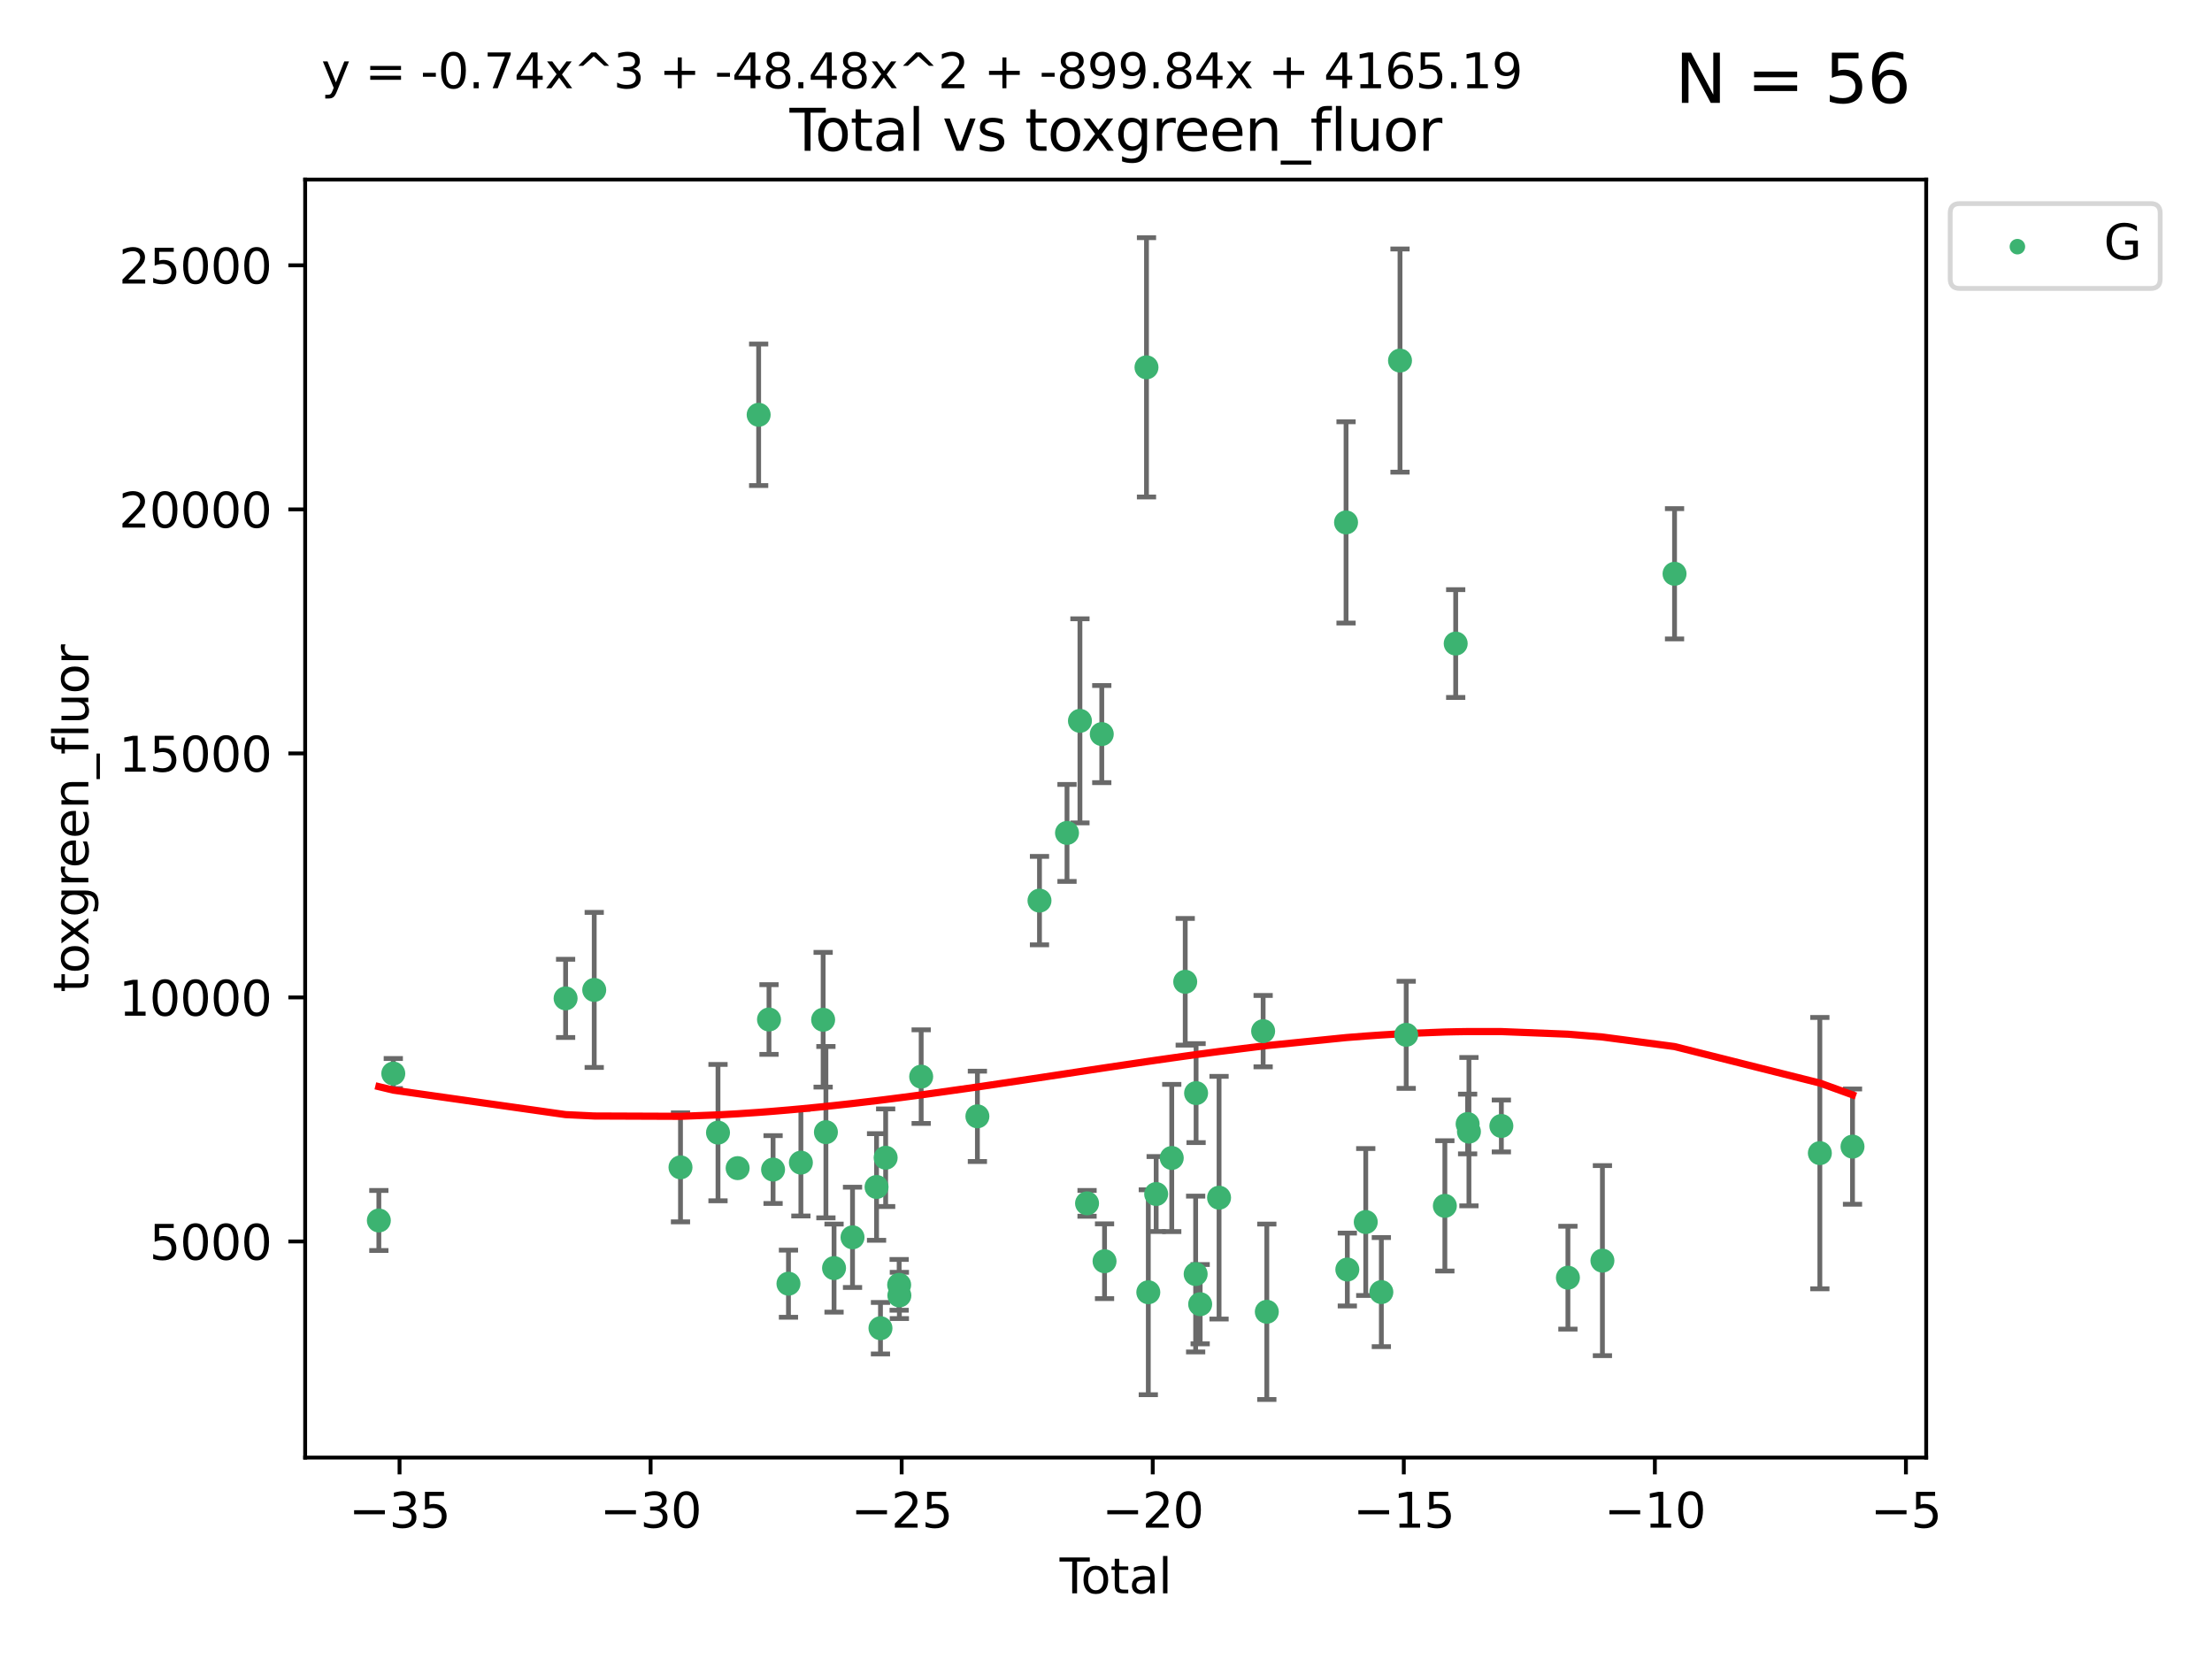 <?xml version="1.0" encoding="utf-8" standalone="no"?>
<!DOCTYPE svg PUBLIC "-//W3C//DTD SVG 1.1//EN"
  "http://www.w3.org/Graphics/SVG/1.1/DTD/svg11.dtd">
<svg xmlns:xlink="http://www.w3.org/1999/xlink" width="460.8pt" height="345.6pt" viewBox="0 0 460.8 345.6" xmlns="http://www.w3.org/2000/svg" version="1.1">
 <defs>
  <style type="text/css">*{stroke-linejoin: round; stroke-linecap: butt}</style>
 </defs>
 <g id="figure_1">
  <g id="patch_1">
   <path d="M 0 345.6 
L 460.8 345.6 
L 460.8 0 
L 0 0 
z
" style="fill: #ffffff"/>
  </g>
  <g id="axes_1">
   <g id="patch_2">
    <path d="M 63.571 303.64 
L 401.26 303.64 
L 401.26 37.411 
L 63.571 37.411 
z
" style="fill: #ffffff"/>
   </g>
   <g id="PathCollection_1">
    <defs>
     <path id="m81dc649188" d="M 0 1.118 
C 0.297 1.118 0.581 1 0.791 0.791 
C 1 0.581 1.118 0.297 1.118 0 
C 1.118 -0.297 1 -0.581 0.791 -0.791 
C 0.581 -1 0.297 -1.118 0 -1.118 
C -0.297 -1.118 -0.581 -1 -0.791 -0.791 
C -1 -0.581 -1.118 -0.297 -1.118 0 
C -1.118 0.297 -1 0.581 -0.791 0.791 
C -0.581 1 -0.297 1.118 0 1.118 
z
" style="stroke: #3cb371"/>
    </defs>
    <g clip-path="url(#pde06026a26)">
     <use xlink:href="#m81dc649188" x="78.921" y="254.249" style="fill: #3cb371; stroke: #3cb371"/>
     <use xlink:href="#m81dc649188" x="81.93" y="223.641" style="fill: #3cb371; stroke: #3cb371"/>
     <use xlink:href="#m81dc649188" x="117.827" y="207.979" style="fill: #3cb371; stroke: #3cb371"/>
     <use xlink:href="#m81dc649188" x="123.788" y="206.22" style="fill: #3cb371; stroke: #3cb371"/>
     <use xlink:href="#m81dc649188" x="141.76" y="243.178" style="fill: #3cb371; stroke: #3cb371"/>
     <use xlink:href="#m81dc649188" x="149.573" y="235.945" style="fill: #3cb371; stroke: #3cb371"/>
     <use xlink:href="#m81dc649188" x="153.665" y="243.344" style="fill: #3cb371; stroke: #3cb371"/>
     <use xlink:href="#m81dc649188" x="158.042" y="86.408" style="fill: #3cb371; stroke: #3cb371"/>
     <use xlink:href="#m81dc649188" x="160.196" y="212.38" style="fill: #3cb371; stroke: #3cb371"/>
     <use xlink:href="#m81dc649188" x="161.046" y="243.642" style="fill: #3cb371; stroke: #3cb371"/>
     <use xlink:href="#m81dc649188" x="164.252" y="267.417" style="fill: #3cb371; stroke: #3cb371"/>
     <use xlink:href="#m81dc649188" x="166.84" y="242.194" style="fill: #3cb371; stroke: #3cb371"/>
     <use xlink:href="#m81dc649188" x="171.475" y="212.433" style="fill: #3cb371; stroke: #3cb371"/>
     <use xlink:href="#m81dc649188" x="172.053" y="235.851" style="fill: #3cb371; stroke: #3cb371"/>
     <use xlink:href="#m81dc649188" x="173.747" y="264.164" style="fill: #3cb371; stroke: #3cb371"/>
     <use xlink:href="#m81dc649188" x="177.596" y="257.757" style="fill: #3cb371; stroke: #3cb371"/>
     <use xlink:href="#m81dc649188" x="182.603" y="247.271" style="fill: #3cb371; stroke: #3cb371"/>
     <use xlink:href="#m81dc649188" x="183.419" y="276.687" style="fill: #3cb371; stroke: #3cb371"/>
     <use xlink:href="#m81dc649188" x="184.499" y="241.174" style="fill: #3cb371; stroke: #3cb371"/>
     <use xlink:href="#m81dc649188" x="187.311" y="267.658" style="fill: #3cb371; stroke: #3cb371"/>
     <use xlink:href="#m81dc649188" x="187.355" y="269.866" style="fill: #3cb371; stroke: #3cb371"/>
     <use xlink:href="#m81dc649188" x="191.898" y="224.281" style="fill: #3cb371; stroke: #3cb371"/>
     <use xlink:href="#m81dc649188" x="203.61" y="232.552" style="fill: #3cb371; stroke: #3cb371"/>
     <use xlink:href="#m81dc649188" x="216.545" y="187.615" style="fill: #3cb371; stroke: #3cb371"/>
     <use xlink:href="#m81dc649188" x="222.277" y="173.511" style="fill: #3cb371; stroke: #3cb371"/>
     <use xlink:href="#m81dc649188" x="224.972" y="150.168" style="fill: #3cb371; stroke: #3cb371"/>
     <use xlink:href="#m81dc649188" x="226.453" y="250.678" style="fill: #3cb371; stroke: #3cb371"/>
     <use xlink:href="#m81dc649188" x="229.52" y="152.922" style="fill: #3cb371; stroke: #3cb371"/>
     <use xlink:href="#m81dc649188" x="230.097" y="262.738" style="fill: #3cb371; stroke: #3cb371"/>
     <use xlink:href="#m81dc649188" x="238.835" y="76.523" style="fill: #3cb371; stroke: #3cb371"/>
     <use xlink:href="#m81dc649188" x="239.213" y="269.202" style="fill: #3cb371; stroke: #3cb371"/>
     <use xlink:href="#m81dc649188" x="240.851" y="248.737" style="fill: #3cb371; stroke: #3cb371"/>
     <use xlink:href="#m81dc649188" x="244.097" y="241.227" style="fill: #3cb371; stroke: #3cb371"/>
     <use xlink:href="#m81dc649188" x="246.904" y="204.526" style="fill: #3cb371; stroke: #3cb371"/>
     <use xlink:href="#m81dc649188" x="249.076" y="265.407" style="fill: #3cb371; stroke: #3cb371"/>
     <use xlink:href="#m81dc649188" x="249.167" y="227.716" style="fill: #3cb371; stroke: #3cb371"/>
     <use xlink:href="#m81dc649188" x="250.017" y="271.687" style="fill: #3cb371; stroke: #3cb371"/>
     <use xlink:href="#m81dc649188" x="253.952" y="249.5" style="fill: #3cb371; stroke: #3cb371"/>
     <use xlink:href="#m81dc649188" x="263.134" y="214.807" style="fill: #3cb371; stroke: #3cb371"/>
     <use xlink:href="#m81dc649188" x="263.901" y="273.268" style="fill: #3cb371; stroke: #3cb371"/>
     <use xlink:href="#m81dc649188" x="280.407" y="108.828" style="fill: #3cb371; stroke: #3cb371"/>
     <use xlink:href="#m81dc649188" x="280.673" y="264.465" style="fill: #3cb371; stroke: #3cb371"/>
     <use xlink:href="#m81dc649188" x="284.511" y="254.573" style="fill: #3cb371; stroke: #3cb371"/>
     <use xlink:href="#m81dc649188" x="287.76" y="269.166" style="fill: #3cb371; stroke: #3cb371"/>
     <use xlink:href="#m81dc649188" x="291.648" y="75.114" style="fill: #3cb371; stroke: #3cb371"/>
     <use xlink:href="#m81dc649188" x="292.937" y="215.573" style="fill: #3cb371; stroke: #3cb371"/>
     <use xlink:href="#m81dc649188" x="300.991" y="251.202" style="fill: #3cb371; stroke: #3cb371"/>
     <use xlink:href="#m81dc649188" x="303.248" y="134.066" style="fill: #3cb371; stroke: #3cb371"/>
     <use xlink:href="#m81dc649188" x="305.733" y="234.151" style="fill: #3cb371; stroke: #3cb371"/>
     <use xlink:href="#m81dc649188" x="306.006" y="235.745" style="fill: #3cb371; stroke: #3cb371"/>
     <use xlink:href="#m81dc649188" x="312.761" y="234.558" style="fill: #3cb371; stroke: #3cb371"/>
     <use xlink:href="#m81dc649188" x="326.625" y="266.167" style="fill: #3cb371; stroke: #3cb371"/>
     <use xlink:href="#m81dc649188" x="333.814" y="262.615" style="fill: #3cb371; stroke: #3cb371"/>
     <use xlink:href="#m81dc649188" x="348.839" y="119.527" style="fill: #3cb371; stroke: #3cb371"/>
     <use xlink:href="#m81dc649188" x="379.109" y="240.218" style="fill: #3cb371; stroke: #3cb371"/>
     <use xlink:href="#m81dc649188" x="385.911" y="238.863" style="fill: #3cb371; stroke: #3cb371"/>
    </g>
   </g>
   <g id="matplotlib.axis_1">
    <g id="xtick_1">
     <g id="line2d_1">
      <defs>
       <path id="mc02028dd9e" d="M 0 0 
L 0 3.5 
" style="stroke: #000000; stroke-width: 0.8"/>
      </defs>
      <g>
       <use xlink:href="#mc02028dd9e" x="83.232" y="303.64" style="stroke: #000000; stroke-width: 0.8"/>
      </g>
     </g>
     <g id="text_1">
      <!-- −35 -->
      <g transform="translate(72.68 318.238)scale(0.1 -0.1)">
       <defs>
        <path id="DejaVuSans-2212" d="M 678 2272 
L 4684 2272 
L 4684 1741 
L 678 1741 
L 678 2272 
z
" transform="scale(0.016)"/>
        <path id="DejaVuSans-33" d="M 2597 2516 
Q 3050 2419 3304 2112 
Q 3559 1806 3559 1356 
Q 3559 666 3084 287 
Q 2609 -91 1734 -91 
Q 1441 -91 1130 -33 
Q 819 25 488 141 
L 488 750 
Q 750 597 1062 519 
Q 1375 441 1716 441 
Q 2309 441 2620 675 
Q 2931 909 2931 1356 
Q 2931 1769 2642 2001 
Q 2353 2234 1838 2234 
L 1294 2234 
L 1294 2753 
L 1863 2753 
Q 2328 2753 2575 2939 
Q 2822 3125 2822 3475 
Q 2822 3834 2567 4026 
Q 2313 4219 1838 4219 
Q 1578 4219 1281 4162 
Q 984 4106 628 3988 
L 628 4550 
Q 988 4650 1302 4700 
Q 1616 4750 1894 4750 
Q 2613 4750 3031 4423 
Q 3450 4097 3450 3541 
Q 3450 3153 3228 2886 
Q 3006 2619 2597 2516 
z
" transform="scale(0.016)"/>
        <path id="DejaVuSans-35" d="M 691 4666 
L 3169 4666 
L 3169 4134 
L 1269 4134 
L 1269 2991 
Q 1406 3038 1543 3061 
Q 1681 3084 1819 3084 
Q 2600 3084 3056 2656 
Q 3513 2228 3513 1497 
Q 3513 744 3044 326 
Q 2575 -91 1722 -91 
Q 1428 -91 1123 -41 
Q 819 9 494 109 
L 494 744 
Q 775 591 1075 516 
Q 1375 441 1709 441 
Q 2250 441 2565 725 
Q 2881 1009 2881 1497 
Q 2881 1984 2565 2268 
Q 2250 2553 1709 2553 
Q 1456 2553 1204 2497 
Q 953 2441 691 2322 
L 691 4666 
z
" transform="scale(0.016)"/>
       </defs>
       <use xlink:href="#DejaVuSans-2212"/>
       <use xlink:href="#DejaVuSans-33" x="83.789"/>
       <use xlink:href="#DejaVuSans-35" x="147.412"/>
      </g>
     </g>
    </g>
    <g id="xtick_2">
     <g id="line2d_2">
      <g>
       <use xlink:href="#mc02028dd9e" x="135.534" y="303.64" style="stroke: #000000; stroke-width: 0.8"/>
      </g>
     </g>
     <g id="text_2">
      <!-- −30 -->
      <g transform="translate(124.981 318.238)scale(0.1 -0.1)">
       <defs>
        <path id="DejaVuSans-30" d="M 2034 4250 
Q 1547 4250 1301 3770 
Q 1056 3291 1056 2328 
Q 1056 1369 1301 889 
Q 1547 409 2034 409 
Q 2525 409 2770 889 
Q 3016 1369 3016 2328 
Q 3016 3291 2770 3770 
Q 2525 4250 2034 4250 
z
M 2034 4750 
Q 2819 4750 3233 4129 
Q 3647 3509 3647 2328 
Q 3647 1150 3233 529 
Q 2819 -91 2034 -91 
Q 1250 -91 836 529 
Q 422 1150 422 2328 
Q 422 3509 836 4129 
Q 1250 4750 2034 4750 
z
" transform="scale(0.016)"/>
       </defs>
       <use xlink:href="#DejaVuSans-2212"/>
       <use xlink:href="#DejaVuSans-33" x="83.789"/>
       <use xlink:href="#DejaVuSans-30" x="147.412"/>
      </g>
     </g>
    </g>
    <g id="xtick_3">
     <g id="line2d_3">
      <g>
       <use xlink:href="#mc02028dd9e" x="187.835" y="303.64" style="stroke: #000000; stroke-width: 0.8"/>
      </g>
     </g>
     <g id="text_3">
      <!-- −25 -->
      <g transform="translate(177.283 318.238)scale(0.1 -0.1)">
       <defs>
        <path id="DejaVuSans-32" d="M 1228 531 
L 3431 531 
L 3431 0 
L 469 0 
L 469 531 
Q 828 903 1448 1529 
Q 2069 2156 2228 2338 
Q 2531 2678 2651 2914 
Q 2772 3150 2772 3378 
Q 2772 3750 2511 3984 
Q 2250 4219 1831 4219 
Q 1534 4219 1204 4116 
Q 875 4013 500 3803 
L 500 4441 
Q 881 4594 1212 4672 
Q 1544 4750 1819 4750 
Q 2544 4750 2975 4387 
Q 3406 4025 3406 3419 
Q 3406 3131 3298 2873 
Q 3191 2616 2906 2266 
Q 2828 2175 2409 1742 
Q 1991 1309 1228 531 
z
" transform="scale(0.016)"/>
       </defs>
       <use xlink:href="#DejaVuSans-2212"/>
       <use xlink:href="#DejaVuSans-32" x="83.789"/>
       <use xlink:href="#DejaVuSans-35" x="147.412"/>
      </g>
     </g>
    </g>
    <g id="xtick_4">
     <g id="line2d_4">
      <g>
       <use xlink:href="#mc02028dd9e" x="240.136" y="303.64" style="stroke: #000000; stroke-width: 0.8"/>
      </g>
     </g>
     <g id="text_4">
      <!-- −20 -->
      <g transform="translate(229.584 318.238)scale(0.1 -0.1)">
       <use xlink:href="#DejaVuSans-2212"/>
       <use xlink:href="#DejaVuSans-32" x="83.789"/>
       <use xlink:href="#DejaVuSans-30" x="147.412"/>
      </g>
     </g>
    </g>
    <g id="xtick_5">
     <g id="line2d_5">
      <g>
       <use xlink:href="#mc02028dd9e" x="292.437" y="303.64" style="stroke: #000000; stroke-width: 0.8"/>
      </g>
     </g>
     <g id="text_5">
      <!-- −15 -->
      <g transform="translate(281.885 318.238)scale(0.1 -0.1)">
       <defs>
        <path id="DejaVuSans-31" d="M 794 531 
L 1825 531 
L 1825 4091 
L 703 3866 
L 703 4441 
L 1819 4666 
L 2450 4666 
L 2450 531 
L 3481 531 
L 3481 0 
L 794 0 
L 794 531 
z
" transform="scale(0.016)"/>
       </defs>
       <use xlink:href="#DejaVuSans-2212"/>
       <use xlink:href="#DejaVuSans-31" x="83.789"/>
       <use xlink:href="#DejaVuSans-35" x="147.412"/>
      </g>
     </g>
    </g>
    <g id="xtick_6">
     <g id="line2d_6">
      <g>
       <use xlink:href="#mc02028dd9e" x="344.739" y="303.64" style="stroke: #000000; stroke-width: 0.8"/>
      </g>
     </g>
     <g id="text_6">
      <!-- −10 -->
      <g transform="translate(334.186 318.238)scale(0.1 -0.1)">
       <use xlink:href="#DejaVuSans-2212"/>
       <use xlink:href="#DejaVuSans-31" x="83.789"/>
       <use xlink:href="#DejaVuSans-30" x="147.412"/>
      </g>
     </g>
    </g>
    <g id="xtick_7">
     <g id="line2d_7">
      <g>
       <use xlink:href="#mc02028dd9e" x="397.04" y="303.64" style="stroke: #000000; stroke-width: 0.8"/>
      </g>
     </g>
     <g id="text_7">
      <!-- −5 -->
      <g transform="translate(389.669 318.238)scale(0.1 -0.1)">
       <use xlink:href="#DejaVuSans-2212"/>
       <use xlink:href="#DejaVuSans-35" x="83.789"/>
      </g>
     </g>
    </g>
    <g id="text_8">
     <!-- Total -->
     <g transform="translate(220.739 331.917)scale(0.1 -0.1)">
      <defs>
       <path id="DejaVuSans-54" d="M -19 4666 
L 3928 4666 
L 3928 4134 
L 2272 4134 
L 2272 0 
L 1638 0 
L 1638 4134 
L -19 4134 
L -19 4666 
z
" transform="scale(0.016)"/>
       <path id="DejaVuSans-6f" d="M 1959 3097 
Q 1497 3097 1228 2736 
Q 959 2375 959 1747 
Q 959 1119 1226 758 
Q 1494 397 1959 397 
Q 2419 397 2687 759 
Q 2956 1122 2956 1747 
Q 2956 2369 2687 2733 
Q 2419 3097 1959 3097 
z
M 1959 3584 
Q 2709 3584 3137 3096 
Q 3566 2609 3566 1747 
Q 3566 888 3137 398 
Q 2709 -91 1959 -91 
Q 1206 -91 779 398 
Q 353 888 353 1747 
Q 353 2609 779 3096 
Q 1206 3584 1959 3584 
z
" transform="scale(0.016)"/>
       <path id="DejaVuSans-74" d="M 1172 4494 
L 1172 3500 
L 2356 3500 
L 2356 3053 
L 1172 3053 
L 1172 1153 
Q 1172 725 1289 603 
Q 1406 481 1766 481 
L 2356 481 
L 2356 0 
L 1766 0 
Q 1100 0 847 248 
Q 594 497 594 1153 
L 594 3053 
L 172 3053 
L 172 3500 
L 594 3500 
L 594 4494 
L 1172 4494 
z
" transform="scale(0.016)"/>
       <path id="DejaVuSans-61" d="M 2194 1759 
Q 1497 1759 1228 1600 
Q 959 1441 959 1056 
Q 959 750 1161 570 
Q 1363 391 1709 391 
Q 2188 391 2477 730 
Q 2766 1069 2766 1631 
L 2766 1759 
L 2194 1759 
z
M 3341 1997 
L 3341 0 
L 2766 0 
L 2766 531 
Q 2569 213 2275 61 
Q 1981 -91 1556 -91 
Q 1019 -91 701 211 
Q 384 513 384 1019 
Q 384 1609 779 1909 
Q 1175 2209 1959 2209 
L 2766 2209 
L 2766 2266 
Q 2766 2663 2505 2880 
Q 2244 3097 1772 3097 
Q 1472 3097 1187 3025 
Q 903 2953 641 2809 
L 641 3341 
Q 956 3463 1253 3523 
Q 1550 3584 1831 3584 
Q 2591 3584 2966 3190 
Q 3341 2797 3341 1997 
z
" transform="scale(0.016)"/>
       <path id="DejaVuSans-6c" d="M 603 4863 
L 1178 4863 
L 1178 0 
L 603 0 
L 603 4863 
z
" transform="scale(0.016)"/>
      </defs>
      <use xlink:href="#DejaVuSans-54"/>
      <use xlink:href="#DejaVuSans-6f" x="44.084"/>
      <use xlink:href="#DejaVuSans-74" x="105.266"/>
      <use xlink:href="#DejaVuSans-61" x="144.475"/>
      <use xlink:href="#DejaVuSans-6c" x="205.754"/>
     </g>
    </g>
   </g>
   <g id="matplotlib.axis_2">
    <g id="ytick_1">
     <g id="line2d_8">
      <defs>
       <path id="m0e3a38eec6" d="M 0 0 
L -3.5 0 
" style="stroke: #000000; stroke-width: 0.8"/>
      </defs>
      <g>
       <use xlink:href="#m0e3a38eec6" x="63.571" y="258.624" style="stroke: #000000; stroke-width: 0.8"/>
      </g>
     </g>
     <g id="text_9">
      <!-- 5000 -->
      <g transform="translate(31.121 262.423)scale(0.1 -0.1)">
       <use xlink:href="#DejaVuSans-35"/>
       <use xlink:href="#DejaVuSans-30" x="63.623"/>
       <use xlink:href="#DejaVuSans-30" x="127.246"/>
       <use xlink:href="#DejaVuSans-30" x="190.869"/>
      </g>
     </g>
    </g>
    <g id="ytick_2">
     <g id="line2d_9">
      <g>
       <use xlink:href="#m0e3a38eec6" x="63.571" y="207.786" style="stroke: #000000; stroke-width: 0.8"/>
      </g>
     </g>
     <g id="text_10">
      <!-- 10000 -->
      <g transform="translate(24.759 211.585)scale(0.1 -0.1)">
       <use xlink:href="#DejaVuSans-31"/>
       <use xlink:href="#DejaVuSans-30" x="63.623"/>
       <use xlink:href="#DejaVuSans-30" x="127.246"/>
       <use xlink:href="#DejaVuSans-30" x="190.869"/>
       <use xlink:href="#DejaVuSans-30" x="254.492"/>
      </g>
     </g>
    </g>
    <g id="ytick_3">
     <g id="line2d_10">
      <g>
       <use xlink:href="#m0e3a38eec6" x="63.571" y="156.947" style="stroke: #000000; stroke-width: 0.8"/>
      </g>
     </g>
     <g id="text_11">
      <!-- 15000 -->
      <g transform="translate(24.759 160.746)scale(0.1 -0.1)">
       <use xlink:href="#DejaVuSans-31"/>
       <use xlink:href="#DejaVuSans-35" x="63.623"/>
       <use xlink:href="#DejaVuSans-30" x="127.246"/>
       <use xlink:href="#DejaVuSans-30" x="190.869"/>
       <use xlink:href="#DejaVuSans-30" x="254.492"/>
      </g>
     </g>
    </g>
    <g id="ytick_4">
     <g id="line2d_11">
      <g>
       <use xlink:href="#m0e3a38eec6" x="63.571" y="106.109" style="stroke: #000000; stroke-width: 0.8"/>
      </g>
     </g>
     <g id="text_12">
      <!-- 20000 -->
      <g transform="translate(24.759 109.908)scale(0.1 -0.1)">
       <use xlink:href="#DejaVuSans-32"/>
       <use xlink:href="#DejaVuSans-30" x="63.623"/>
       <use xlink:href="#DejaVuSans-30" x="127.246"/>
       <use xlink:href="#DejaVuSans-30" x="190.869"/>
       <use xlink:href="#DejaVuSans-30" x="254.492"/>
      </g>
     </g>
    </g>
    <g id="ytick_5">
     <g id="line2d_12">
      <g>
       <use xlink:href="#m0e3a38eec6" x="63.571" y="55.271" style="stroke: #000000; stroke-width: 0.8"/>
      </g>
     </g>
     <g id="text_13">
      <!-- 25000 -->
      <g transform="translate(24.759 59.07)scale(0.1 -0.1)">
       <use xlink:href="#DejaVuSans-32"/>
       <use xlink:href="#DejaVuSans-35" x="63.623"/>
       <use xlink:href="#DejaVuSans-30" x="127.246"/>
       <use xlink:href="#DejaVuSans-30" x="190.869"/>
       <use xlink:href="#DejaVuSans-30" x="254.492"/>
      </g>
     </g>
    </g>
    <g id="text_14">
     <!-- toxgreen_fluor -->
     <g transform="translate(18.401 206.72)rotate(-90)scale(0.1 -0.1)">
      <defs>
       <path id="DejaVuSans-78" d="M 3513 3500 
L 2247 1797 
L 3578 0 
L 2900 0 
L 1881 1375 
L 863 0 
L 184 0 
L 1544 1831 
L 300 3500 
L 978 3500 
L 1906 2253 
L 2834 3500 
L 3513 3500 
z
" transform="scale(0.016)"/>
       <path id="DejaVuSans-67" d="M 2906 1791 
Q 2906 2416 2648 2759 
Q 2391 3103 1925 3103 
Q 1463 3103 1205 2759 
Q 947 2416 947 1791 
Q 947 1169 1205 825 
Q 1463 481 1925 481 
Q 2391 481 2648 825 
Q 2906 1169 2906 1791 
z
M 3481 434 
Q 3481 -459 3084 -895 
Q 2688 -1331 1869 -1331 
Q 1566 -1331 1297 -1286 
Q 1028 -1241 775 -1147 
L 775 -588 
Q 1028 -725 1275 -790 
Q 1522 -856 1778 -856 
Q 2344 -856 2625 -561 
Q 2906 -266 2906 331 
L 2906 616 
Q 2728 306 2450 153 
Q 2172 0 1784 0 
Q 1141 0 747 490 
Q 353 981 353 1791 
Q 353 2603 747 3093 
Q 1141 3584 1784 3584 
Q 2172 3584 2450 3431 
Q 2728 3278 2906 2969 
L 2906 3500 
L 3481 3500 
L 3481 434 
z
" transform="scale(0.016)"/>
       <path id="DejaVuSans-72" d="M 2631 2963 
Q 2534 3019 2420 3045 
Q 2306 3072 2169 3072 
Q 1681 3072 1420 2755 
Q 1159 2438 1159 1844 
L 1159 0 
L 581 0 
L 581 3500 
L 1159 3500 
L 1159 2956 
Q 1341 3275 1631 3429 
Q 1922 3584 2338 3584 
Q 2397 3584 2469 3576 
Q 2541 3569 2628 3553 
L 2631 2963 
z
" transform="scale(0.016)"/>
       <path id="DejaVuSans-65" d="M 3597 1894 
L 3597 1613 
L 953 1613 
Q 991 1019 1311 708 
Q 1631 397 2203 397 
Q 2534 397 2845 478 
Q 3156 559 3463 722 
L 3463 178 
Q 3153 47 2828 -22 
Q 2503 -91 2169 -91 
Q 1331 -91 842 396 
Q 353 884 353 1716 
Q 353 2575 817 3079 
Q 1281 3584 2069 3584 
Q 2775 3584 3186 3129 
Q 3597 2675 3597 1894 
z
M 3022 2063 
Q 3016 2534 2758 2815 
Q 2500 3097 2075 3097 
Q 1594 3097 1305 2825 
Q 1016 2553 972 2059 
L 3022 2063 
z
" transform="scale(0.016)"/>
       <path id="DejaVuSans-6e" d="M 3513 2113 
L 3513 0 
L 2938 0 
L 2938 2094 
Q 2938 2591 2744 2837 
Q 2550 3084 2163 3084 
Q 1697 3084 1428 2787 
Q 1159 2491 1159 1978 
L 1159 0 
L 581 0 
L 581 3500 
L 1159 3500 
L 1159 2956 
Q 1366 3272 1645 3428 
Q 1925 3584 2291 3584 
Q 2894 3584 3203 3211 
Q 3513 2838 3513 2113 
z
" transform="scale(0.016)"/>
       <path id="DejaVuSans-5f" d="M 3263 -1063 
L 3263 -1509 
L -63 -1509 
L -63 -1063 
L 3263 -1063 
z
" transform="scale(0.016)"/>
       <path id="DejaVuSans-66" d="M 2375 4863 
L 2375 4384 
L 1825 4384 
Q 1516 4384 1395 4259 
Q 1275 4134 1275 3809 
L 1275 3500 
L 2222 3500 
L 2222 3053 
L 1275 3053 
L 1275 0 
L 697 0 
L 697 3053 
L 147 3053 
L 147 3500 
L 697 3500 
L 697 3744 
Q 697 4328 969 4595 
Q 1241 4863 1831 4863 
L 2375 4863 
z
" transform="scale(0.016)"/>
       <path id="DejaVuSans-75" d="M 544 1381 
L 544 3500 
L 1119 3500 
L 1119 1403 
Q 1119 906 1312 657 
Q 1506 409 1894 409 
Q 2359 409 2629 706 
Q 2900 1003 2900 1516 
L 2900 3500 
L 3475 3500 
L 3475 0 
L 2900 0 
L 2900 538 
Q 2691 219 2414 64 
Q 2138 -91 1772 -91 
Q 1169 -91 856 284 
Q 544 659 544 1381 
z
M 1991 3584 
L 1991 3584 
z
" transform="scale(0.016)"/>
      </defs>
      <use xlink:href="#DejaVuSans-74"/>
      <use xlink:href="#DejaVuSans-6f" x="39.209"/>
      <use xlink:href="#DejaVuSans-78" x="97.266"/>
      <use xlink:href="#DejaVuSans-67" x="156.445"/>
      <use xlink:href="#DejaVuSans-72" x="219.922"/>
      <use xlink:href="#DejaVuSans-65" x="258.785"/>
      <use xlink:href="#DejaVuSans-65" x="320.309"/>
      <use xlink:href="#DejaVuSans-6e" x="381.832"/>
      <use xlink:href="#DejaVuSans-5f" x="445.211"/>
      <use xlink:href="#DejaVuSans-66" x="495.211"/>
      <use xlink:href="#DejaVuSans-6c" x="530.416"/>
      <use xlink:href="#DejaVuSans-75" x="558.199"/>
      <use xlink:href="#DejaVuSans-6f" x="621.578"/>
      <use xlink:href="#DejaVuSans-72" x="682.76"/>
     </g>
    </g>
   </g>
   <g id="LineCollection_1">
    <path d="M 78.921 260.501 
L 78.921 247.998 
" clip-path="url(#pde06026a26)" style="fill: none; stroke: #696969"/>
    <path d="M 81.93 226.773 
L 81.93 220.509 
" clip-path="url(#pde06026a26)" style="fill: none; stroke: #696969"/>
    <path d="M 117.827 216.128 
L 117.827 199.83 
" clip-path="url(#pde06026a26)" style="fill: none; stroke: #696969"/>
    <path d="M 123.788 222.371 
L 123.788 190.069 
" clip-path="url(#pde06026a26)" style="fill: none; stroke: #696969"/>
    <path d="M 141.76 254.535 
L 141.76 231.821 
" clip-path="url(#pde06026a26)" style="fill: none; stroke: #696969"/>
    <path d="M 149.573 250.147 
L 149.573 221.743 
" clip-path="url(#pde06026a26)" style="fill: none; stroke: #696969"/>
    <path d="M 153.665 244.208 
L 153.665 242.48 
" clip-path="url(#pde06026a26)" style="fill: none; stroke: #696969"/>
    <path d="M 158.042 101.145 
L 158.042 71.67 
" clip-path="url(#pde06026a26)" style="fill: none; stroke: #696969"/>
    <path d="M 160.196 219.638 
L 160.196 205.122 
" clip-path="url(#pde06026a26)" style="fill: none; stroke: #696969"/>
    <path d="M 161.046 250.71 
L 161.046 236.575 
" clip-path="url(#pde06026a26)" style="fill: none; stroke: #696969"/>
    <path d="M 164.252 274.406 
L 164.252 260.429 
" clip-path="url(#pde06026a26)" style="fill: none; stroke: #696969"/>
    <path d="M 166.84 253.312 
L 166.84 231.076 
" clip-path="url(#pde06026a26)" style="fill: none; stroke: #696969"/>
    <path d="M 171.475 226.462 
L 171.475 198.403 
" clip-path="url(#pde06026a26)" style="fill: none; stroke: #696969"/>
    <path d="M 172.053 253.698 
L 172.053 218.003 
" clip-path="url(#pde06026a26)" style="fill: none; stroke: #696969"/>
    <path d="M 173.747 273.338 
L 173.747 254.991 
" clip-path="url(#pde06026a26)" style="fill: none; stroke: #696969"/>
    <path d="M 177.596 268.203 
L 177.596 247.311 
" clip-path="url(#pde06026a26)" style="fill: none; stroke: #696969"/>
    <path d="M 182.603 258.377 
L 182.603 236.164 
" clip-path="url(#pde06026a26)" style="fill: none; stroke: #696969"/>
    <path d="M 183.419 282.05 
L 183.419 271.325 
" clip-path="url(#pde06026a26)" style="fill: none; stroke: #696969"/>
    <path d="M 184.499 251.339 
L 184.499 231.008 
" clip-path="url(#pde06026a26)" style="fill: none; stroke: #696969"/>
    <path d="M 187.311 272.947 
L 187.311 262.368 
" clip-path="url(#pde06026a26)" style="fill: none; stroke: #696969"/>
    <path d="M 187.355 274.682 
L 187.355 265.05 
" clip-path="url(#pde06026a26)" style="fill: none; stroke: #696969"/>
    <path d="M 191.898 234.028 
L 191.898 214.534 
" clip-path="url(#pde06026a26)" style="fill: none; stroke: #696969"/>
    <path d="M 203.61 241.963 
L 203.61 223.141 
" clip-path="url(#pde06026a26)" style="fill: none; stroke: #696969"/>
    <path d="M 216.545 196.827 
L 216.545 178.403 
" clip-path="url(#pde06026a26)" style="fill: none; stroke: #696969"/>
    <path d="M 222.277 183.609 
L 222.277 163.413 
" clip-path="url(#pde06026a26)" style="fill: none; stroke: #696969"/>
    <path d="M 224.972 171.427 
L 224.972 128.908 
" clip-path="url(#pde06026a26)" style="fill: none; stroke: #696969"/>
    <path d="M 226.453 253.365 
L 226.453 247.992 
" clip-path="url(#pde06026a26)" style="fill: none; stroke: #696969"/>
    <path d="M 229.52 163.038 
L 229.52 142.807 
" clip-path="url(#pde06026a26)" style="fill: none; stroke: #696969"/>
    <path d="M 230.097 270.524 
L 230.097 254.951 
" clip-path="url(#pde06026a26)" style="fill: none; stroke: #696969"/>
    <path d="M 238.835 103.534 
L 238.835 49.513 
" clip-path="url(#pde06026a26)" style="fill: none; stroke: #696969"/>
    <path d="M 239.213 290.546 
L 239.213 247.857 
" clip-path="url(#pde06026a26)" style="fill: none; stroke: #696969"/>
    <path d="M 240.851 256.544 
L 240.851 240.93 
" clip-path="url(#pde06026a26)" style="fill: none; stroke: #696969"/>
    <path d="M 244.097 256.561 
L 244.097 225.893 
" clip-path="url(#pde06026a26)" style="fill: none; stroke: #696969"/>
    <path d="M 246.904 217.72 
L 246.904 191.333 
" clip-path="url(#pde06026a26)" style="fill: none; stroke: #696969"/>
    <path d="M 249.076 281.638 
L 249.076 249.176 
" clip-path="url(#pde06026a26)" style="fill: none; stroke: #696969"/>
    <path d="M 249.167 238.024 
L 249.167 217.409 
" clip-path="url(#pde06026a26)" style="fill: none; stroke: #696969"/>
    <path d="M 250.017 279.947 
L 250.017 263.428 
" clip-path="url(#pde06026a26)" style="fill: none; stroke: #696969"/>
    <path d="M 253.952 274.778 
L 253.952 224.222 
" clip-path="url(#pde06026a26)" style="fill: none; stroke: #696969"/>
    <path d="M 263.134 222.241 
L 263.134 207.372 
" clip-path="url(#pde06026a26)" style="fill: none; stroke: #696969"/>
    <path d="M 263.901 291.539 
L 263.901 254.998 
" clip-path="url(#pde06026a26)" style="fill: none; stroke: #696969"/>
    <path d="M 280.407 129.788 
L 280.407 87.868 
" clip-path="url(#pde06026a26)" style="fill: none; stroke: #696969"/>
    <path d="M 280.673 272.055 
L 280.673 256.876 
" clip-path="url(#pde06026a26)" style="fill: none; stroke: #696969"/>
    <path d="M 284.511 269.877 
L 284.511 239.268 
" clip-path="url(#pde06026a26)" style="fill: none; stroke: #696969"/>
    <path d="M 287.76 280.529 
L 287.76 257.802 
" clip-path="url(#pde06026a26)" style="fill: none; stroke: #696969"/>
    <path d="M 291.648 98.362 
L 291.648 51.866 
" clip-path="url(#pde06026a26)" style="fill: none; stroke: #696969"/>
    <path d="M 292.937 226.727 
L 292.937 204.418 
" clip-path="url(#pde06026a26)" style="fill: none; stroke: #696969"/>
    <path d="M 300.991 264.774 
L 300.991 237.629 
" clip-path="url(#pde06026a26)" style="fill: none; stroke: #696969"/>
    <path d="M 303.248 145.294 
L 303.248 122.838 
" clip-path="url(#pde06026a26)" style="fill: none; stroke: #696969"/>
    <path d="M 305.733 240.374 
L 305.733 227.928 
" clip-path="url(#pde06026a26)" style="fill: none; stroke: #696969"/>
    <path d="M 306.006 251.2 
L 306.006 220.291 
" clip-path="url(#pde06026a26)" style="fill: none; stroke: #696969"/>
    <path d="M 312.761 239.962 
L 312.761 229.154 
" clip-path="url(#pde06026a26)" style="fill: none; stroke: #696969"/>
    <path d="M 326.625 276.883 
L 326.625 255.451 
" clip-path="url(#pde06026a26)" style="fill: none; stroke: #696969"/>
    <path d="M 333.814 282.413 
L 333.814 242.817 
" clip-path="url(#pde06026a26)" style="fill: none; stroke: #696969"/>
    <path d="M 348.839 133.095 
L 348.839 105.958 
" clip-path="url(#pde06026a26)" style="fill: none; stroke: #696969"/>
    <path d="M 379.109 268.48 
L 379.109 211.956 
" clip-path="url(#pde06026a26)" style="fill: none; stroke: #696969"/>
    <path d="M 385.911 250.868 
L 385.911 226.858 
" clip-path="url(#pde06026a26)" style="fill: none; stroke: #696969"/>
   </g>
   <g id="line2d_13">
    <defs>
     <path id="m4c5ab64d73" d="M 2 0 
L -2 -0 
" style="stroke: #696969"/>
    </defs>
    <g clip-path="url(#pde06026a26)">
     <use xlink:href="#m4c5ab64d73" x="78.921" y="260.501" style="fill: #696969; stroke: #696969"/>
     <use xlink:href="#m4c5ab64d73" x="81.93" y="226.773" style="fill: #696969; stroke: #696969"/>
     <use xlink:href="#m4c5ab64d73" x="117.827" y="216.128" style="fill: #696969; stroke: #696969"/>
     <use xlink:href="#m4c5ab64d73" x="123.788" y="222.371" style="fill: #696969; stroke: #696969"/>
     <use xlink:href="#m4c5ab64d73" x="141.76" y="254.535" style="fill: #696969; stroke: #696969"/>
     <use xlink:href="#m4c5ab64d73" x="149.573" y="250.147" style="fill: #696969; stroke: #696969"/>
     <use xlink:href="#m4c5ab64d73" x="153.665" y="244.208" style="fill: #696969; stroke: #696969"/>
     <use xlink:href="#m4c5ab64d73" x="158.042" y="101.145" style="fill: #696969; stroke: #696969"/>
     <use xlink:href="#m4c5ab64d73" x="160.196" y="219.638" style="fill: #696969; stroke: #696969"/>
     <use xlink:href="#m4c5ab64d73" x="161.046" y="250.71" style="fill: #696969; stroke: #696969"/>
     <use xlink:href="#m4c5ab64d73" x="164.252" y="274.406" style="fill: #696969; stroke: #696969"/>
     <use xlink:href="#m4c5ab64d73" x="166.84" y="253.312" style="fill: #696969; stroke: #696969"/>
     <use xlink:href="#m4c5ab64d73" x="171.475" y="226.462" style="fill: #696969; stroke: #696969"/>
     <use xlink:href="#m4c5ab64d73" x="172.053" y="253.698" style="fill: #696969; stroke: #696969"/>
     <use xlink:href="#m4c5ab64d73" x="173.747" y="273.338" style="fill: #696969; stroke: #696969"/>
     <use xlink:href="#m4c5ab64d73" x="177.596" y="268.203" style="fill: #696969; stroke: #696969"/>
     <use xlink:href="#m4c5ab64d73" x="182.603" y="258.377" style="fill: #696969; stroke: #696969"/>
     <use xlink:href="#m4c5ab64d73" x="183.419" y="282.05" style="fill: #696969; stroke: #696969"/>
     <use xlink:href="#m4c5ab64d73" x="184.499" y="251.339" style="fill: #696969; stroke: #696969"/>
     <use xlink:href="#m4c5ab64d73" x="187.311" y="272.947" style="fill: #696969; stroke: #696969"/>
     <use xlink:href="#m4c5ab64d73" x="187.355" y="274.682" style="fill: #696969; stroke: #696969"/>
     <use xlink:href="#m4c5ab64d73" x="191.898" y="234.028" style="fill: #696969; stroke: #696969"/>
     <use xlink:href="#m4c5ab64d73" x="203.61" y="241.963" style="fill: #696969; stroke: #696969"/>
     <use xlink:href="#m4c5ab64d73" x="216.545" y="196.827" style="fill: #696969; stroke: #696969"/>
     <use xlink:href="#m4c5ab64d73" x="222.277" y="183.609" style="fill: #696969; stroke: #696969"/>
     <use xlink:href="#m4c5ab64d73" x="224.972" y="171.427" style="fill: #696969; stroke: #696969"/>
     <use xlink:href="#m4c5ab64d73" x="226.453" y="253.365" style="fill: #696969; stroke: #696969"/>
     <use xlink:href="#m4c5ab64d73" x="229.52" y="163.038" style="fill: #696969; stroke: #696969"/>
     <use xlink:href="#m4c5ab64d73" x="230.097" y="270.524" style="fill: #696969; stroke: #696969"/>
     <use xlink:href="#m4c5ab64d73" x="238.835" y="103.534" style="fill: #696969; stroke: #696969"/>
     <use xlink:href="#m4c5ab64d73" x="239.213" y="290.546" style="fill: #696969; stroke: #696969"/>
     <use xlink:href="#m4c5ab64d73" x="240.851" y="256.544" style="fill: #696969; stroke: #696969"/>
     <use xlink:href="#m4c5ab64d73" x="244.097" y="256.561" style="fill: #696969; stroke: #696969"/>
     <use xlink:href="#m4c5ab64d73" x="246.904" y="217.72" style="fill: #696969; stroke: #696969"/>
     <use xlink:href="#m4c5ab64d73" x="249.076" y="281.638" style="fill: #696969; stroke: #696969"/>
     <use xlink:href="#m4c5ab64d73" x="249.167" y="238.024" style="fill: #696969; stroke: #696969"/>
     <use xlink:href="#m4c5ab64d73" x="250.017" y="279.947" style="fill: #696969; stroke: #696969"/>
     <use xlink:href="#m4c5ab64d73" x="253.952" y="274.778" style="fill: #696969; stroke: #696969"/>
     <use xlink:href="#m4c5ab64d73" x="263.134" y="222.241" style="fill: #696969; stroke: #696969"/>
     <use xlink:href="#m4c5ab64d73" x="263.901" y="291.539" style="fill: #696969; stroke: #696969"/>
     <use xlink:href="#m4c5ab64d73" x="280.407" y="129.788" style="fill: #696969; stroke: #696969"/>
     <use xlink:href="#m4c5ab64d73" x="280.673" y="272.055" style="fill: #696969; stroke: #696969"/>
     <use xlink:href="#m4c5ab64d73" x="284.511" y="269.877" style="fill: #696969; stroke: #696969"/>
     <use xlink:href="#m4c5ab64d73" x="287.76" y="280.529" style="fill: #696969; stroke: #696969"/>
     <use xlink:href="#m4c5ab64d73" x="291.648" y="98.362" style="fill: #696969; stroke: #696969"/>
     <use xlink:href="#m4c5ab64d73" x="292.937" y="226.727" style="fill: #696969; stroke: #696969"/>
     <use xlink:href="#m4c5ab64d73" x="300.991" y="264.774" style="fill: #696969; stroke: #696969"/>
     <use xlink:href="#m4c5ab64d73" x="303.248" y="145.294" style="fill: #696969; stroke: #696969"/>
     <use xlink:href="#m4c5ab64d73" x="305.733" y="240.374" style="fill: #696969; stroke: #696969"/>
     <use xlink:href="#m4c5ab64d73" x="306.006" y="251.2" style="fill: #696969; stroke: #696969"/>
     <use xlink:href="#m4c5ab64d73" x="312.761" y="239.962" style="fill: #696969; stroke: #696969"/>
     <use xlink:href="#m4c5ab64d73" x="326.625" y="276.883" style="fill: #696969; stroke: #696969"/>
     <use xlink:href="#m4c5ab64d73" x="333.814" y="282.413" style="fill: #696969; stroke: #696969"/>
     <use xlink:href="#m4c5ab64d73" x="348.839" y="133.095" style="fill: #696969; stroke: #696969"/>
     <use xlink:href="#m4c5ab64d73" x="379.109" y="268.48" style="fill: #696969; stroke: #696969"/>
     <use xlink:href="#m4c5ab64d73" x="385.911" y="250.868" style="fill: #696969; stroke: #696969"/>
    </g>
   </g>
   <g id="line2d_14">
    <g clip-path="url(#pde06026a26)">
     <use xlink:href="#m4c5ab64d73" x="78.921" y="247.998" style="fill: #696969; stroke: #696969"/>
     <use xlink:href="#m4c5ab64d73" x="81.93" y="220.509" style="fill: #696969; stroke: #696969"/>
     <use xlink:href="#m4c5ab64d73" x="117.827" y="199.83" style="fill: #696969; stroke: #696969"/>
     <use xlink:href="#m4c5ab64d73" x="123.788" y="190.069" style="fill: #696969; stroke: #696969"/>
     <use xlink:href="#m4c5ab64d73" x="141.76" y="231.821" style="fill: #696969; stroke: #696969"/>
     <use xlink:href="#m4c5ab64d73" x="149.573" y="221.743" style="fill: #696969; stroke: #696969"/>
     <use xlink:href="#m4c5ab64d73" x="153.665" y="242.48" style="fill: #696969; stroke: #696969"/>
     <use xlink:href="#m4c5ab64d73" x="158.042" y="71.67" style="fill: #696969; stroke: #696969"/>
     <use xlink:href="#m4c5ab64d73" x="160.196" y="205.122" style="fill: #696969; stroke: #696969"/>
     <use xlink:href="#m4c5ab64d73" x="161.046" y="236.575" style="fill: #696969; stroke: #696969"/>
     <use xlink:href="#m4c5ab64d73" x="164.252" y="260.429" style="fill: #696969; stroke: #696969"/>
     <use xlink:href="#m4c5ab64d73" x="166.84" y="231.076" style="fill: #696969; stroke: #696969"/>
     <use xlink:href="#m4c5ab64d73" x="171.475" y="198.403" style="fill: #696969; stroke: #696969"/>
     <use xlink:href="#m4c5ab64d73" x="172.053" y="218.003" style="fill: #696969; stroke: #696969"/>
     <use xlink:href="#m4c5ab64d73" x="173.747" y="254.991" style="fill: #696969; stroke: #696969"/>
     <use xlink:href="#m4c5ab64d73" x="177.596" y="247.311" style="fill: #696969; stroke: #696969"/>
     <use xlink:href="#m4c5ab64d73" x="182.603" y="236.164" style="fill: #696969; stroke: #696969"/>
     <use xlink:href="#m4c5ab64d73" x="183.419" y="271.325" style="fill: #696969; stroke: #696969"/>
     <use xlink:href="#m4c5ab64d73" x="184.499" y="231.008" style="fill: #696969; stroke: #696969"/>
     <use xlink:href="#m4c5ab64d73" x="187.311" y="262.368" style="fill: #696969; stroke: #696969"/>
     <use xlink:href="#m4c5ab64d73" x="187.355" y="265.05" style="fill: #696969; stroke: #696969"/>
     <use xlink:href="#m4c5ab64d73" x="191.898" y="214.534" style="fill: #696969; stroke: #696969"/>
     <use xlink:href="#m4c5ab64d73" x="203.61" y="223.141" style="fill: #696969; stroke: #696969"/>
     <use xlink:href="#m4c5ab64d73" x="216.545" y="178.403" style="fill: #696969; stroke: #696969"/>
     <use xlink:href="#m4c5ab64d73" x="222.277" y="163.413" style="fill: #696969; stroke: #696969"/>
     <use xlink:href="#m4c5ab64d73" x="224.972" y="128.908" style="fill: #696969; stroke: #696969"/>
     <use xlink:href="#m4c5ab64d73" x="226.453" y="247.992" style="fill: #696969; stroke: #696969"/>
     <use xlink:href="#m4c5ab64d73" x="229.52" y="142.807" style="fill: #696969; stroke: #696969"/>
     <use xlink:href="#m4c5ab64d73" x="230.097" y="254.951" style="fill: #696969; stroke: #696969"/>
     <use xlink:href="#m4c5ab64d73" x="238.835" y="49.513" style="fill: #696969; stroke: #696969"/>
     <use xlink:href="#m4c5ab64d73" x="239.213" y="247.857" style="fill: #696969; stroke: #696969"/>
     <use xlink:href="#m4c5ab64d73" x="240.851" y="240.93" style="fill: #696969; stroke: #696969"/>
     <use xlink:href="#m4c5ab64d73" x="244.097" y="225.893" style="fill: #696969; stroke: #696969"/>
     <use xlink:href="#m4c5ab64d73" x="246.904" y="191.333" style="fill: #696969; stroke: #696969"/>
     <use xlink:href="#m4c5ab64d73" x="249.076" y="249.176" style="fill: #696969; stroke: #696969"/>
     <use xlink:href="#m4c5ab64d73" x="249.167" y="217.409" style="fill: #696969; stroke: #696969"/>
     <use xlink:href="#m4c5ab64d73" x="250.017" y="263.428" style="fill: #696969; stroke: #696969"/>
     <use xlink:href="#m4c5ab64d73" x="253.952" y="224.222" style="fill: #696969; stroke: #696969"/>
     <use xlink:href="#m4c5ab64d73" x="263.134" y="207.372" style="fill: #696969; stroke: #696969"/>
     <use xlink:href="#m4c5ab64d73" x="263.901" y="254.998" style="fill: #696969; stroke: #696969"/>
     <use xlink:href="#m4c5ab64d73" x="280.407" y="87.868" style="fill: #696969; stroke: #696969"/>
     <use xlink:href="#m4c5ab64d73" x="280.673" y="256.876" style="fill: #696969; stroke: #696969"/>
     <use xlink:href="#m4c5ab64d73" x="284.511" y="239.268" style="fill: #696969; stroke: #696969"/>
     <use xlink:href="#m4c5ab64d73" x="287.76" y="257.802" style="fill: #696969; stroke: #696969"/>
     <use xlink:href="#m4c5ab64d73" x="291.648" y="51.866" style="fill: #696969; stroke: #696969"/>
     <use xlink:href="#m4c5ab64d73" x="292.937" y="204.418" style="fill: #696969; stroke: #696969"/>
     <use xlink:href="#m4c5ab64d73" x="300.991" y="237.629" style="fill: #696969; stroke: #696969"/>
     <use xlink:href="#m4c5ab64d73" x="303.248" y="122.838" style="fill: #696969; stroke: #696969"/>
     <use xlink:href="#m4c5ab64d73" x="305.733" y="227.928" style="fill: #696969; stroke: #696969"/>
     <use xlink:href="#m4c5ab64d73" x="306.006" y="220.291" style="fill: #696969; stroke: #696969"/>
     <use xlink:href="#m4c5ab64d73" x="312.761" y="229.154" style="fill: #696969; stroke: #696969"/>
     <use xlink:href="#m4c5ab64d73" x="326.625" y="255.451" style="fill: #696969; stroke: #696969"/>
     <use xlink:href="#m4c5ab64d73" x="333.814" y="242.817" style="fill: #696969; stroke: #696969"/>
     <use xlink:href="#m4c5ab64d73" x="348.839" y="105.958" style="fill: #696969; stroke: #696969"/>
     <use xlink:href="#m4c5ab64d73" x="379.109" y="211.956" style="fill: #696969; stroke: #696969"/>
     <use xlink:href="#m4c5ab64d73" x="385.911" y="226.858" style="fill: #696969; stroke: #696969"/>
    </g>
   </g>
   <g id="line2d_15">
    <path d="M 78.921 226.371 
L 81.93 227.096 
L 117.827 232.195 
L 123.788 232.482 
L 141.76 232.55 
L 149.573 232.249 
L 153.665 232.021 
L 158.042 231.727 
L 160.196 231.565 
L 161.046 231.498 
L 164.252 231.229 
L 166.84 230.995 
L 171.475 230.541 
L 172.053 230.481 
L 173.747 230.302 
L 177.596 229.876 
L 182.603 229.284 
L 183.419 229.184 
L 184.499 229.05 
L 187.311 228.692 
L 187.355 228.687 
L 191.898 228.087 
L 203.61 226.438 
L 216.545 224.507 
L 222.277 223.636 
L 224.972 223.227 
L 226.453 223.002 
L 229.52 222.539 
L 230.097 222.452 
L 238.835 221.153 
L 239.213 221.098 
L 240.851 220.86 
L 244.097 220.395 
L 246.904 220.001 
L 249.076 219.701 
L 249.167 219.688 
L 250.017 219.572 
L 253.952 219.047 
L 263.134 217.902 
L 263.901 217.812 
L 280.407 216.149 
L 280.673 216.127 
L 284.511 215.827 
L 287.76 215.602 
L 291.648 215.369 
L 292.937 215.301 
L 300.991 214.986 
L 303.248 214.933 
L 305.733 214.894 
L 306.006 214.891 
L 312.761 214.897 
L 326.625 215.44 
L 333.814 216.029 
L 348.839 218.019 
L 379.109 225.62 
L 385.911 228.075 
" clip-path="url(#pde06026a26)" style="fill: none; stroke: #ff0000; stroke-width: 1.5; stroke-linecap: square"/>
   </g>
   <g id="line2d_16">
    <defs>
     <path id="ma6df8f74a9" d="M 0 2 
C 0.53 2 1.039 1.789 1.414 1.414 
C 1.789 1.039 2 0.53 2 0 
C 2 -0.53 1.789 -1.039 1.414 -1.414 
C 1.039 -1.789 0.53 -2 0 -2 
C -0.53 -2 -1.039 -1.789 -1.414 -1.414 
C -1.789 -1.039 -2 -0.53 -2 0 
C -2 0.53 -1.789 1.039 -1.414 1.414 
C -1.039 1.789 -0.53 2 0 2 
z
" style="stroke: #3cb371"/>
    </defs>
    <g clip-path="url(#pde06026a26)">
     <use xlink:href="#ma6df8f74a9" x="78.921" y="254.249" style="fill: #3cb371; stroke: #3cb371"/>
     <use xlink:href="#ma6df8f74a9" x="81.93" y="223.641" style="fill: #3cb371; stroke: #3cb371"/>
     <use xlink:href="#ma6df8f74a9" x="117.827" y="207.979" style="fill: #3cb371; stroke: #3cb371"/>
     <use xlink:href="#ma6df8f74a9" x="123.788" y="206.22" style="fill: #3cb371; stroke: #3cb371"/>
     <use xlink:href="#ma6df8f74a9" x="141.76" y="243.178" style="fill: #3cb371; stroke: #3cb371"/>
     <use xlink:href="#ma6df8f74a9" x="149.573" y="235.945" style="fill: #3cb371; stroke: #3cb371"/>
     <use xlink:href="#ma6df8f74a9" x="153.665" y="243.344" style="fill: #3cb371; stroke: #3cb371"/>
     <use xlink:href="#ma6df8f74a9" x="158.042" y="86.408" style="fill: #3cb371; stroke: #3cb371"/>
     <use xlink:href="#ma6df8f74a9" x="160.196" y="212.38" style="fill: #3cb371; stroke: #3cb371"/>
     <use xlink:href="#ma6df8f74a9" x="161.046" y="243.642" style="fill: #3cb371; stroke: #3cb371"/>
     <use xlink:href="#ma6df8f74a9" x="164.252" y="267.417" style="fill: #3cb371; stroke: #3cb371"/>
     <use xlink:href="#ma6df8f74a9" x="166.84" y="242.194" style="fill: #3cb371; stroke: #3cb371"/>
     <use xlink:href="#ma6df8f74a9" x="171.475" y="212.433" style="fill: #3cb371; stroke: #3cb371"/>
     <use xlink:href="#ma6df8f74a9" x="172.053" y="235.851" style="fill: #3cb371; stroke: #3cb371"/>
     <use xlink:href="#ma6df8f74a9" x="173.747" y="264.164" style="fill: #3cb371; stroke: #3cb371"/>
     <use xlink:href="#ma6df8f74a9" x="177.596" y="257.757" style="fill: #3cb371; stroke: #3cb371"/>
     <use xlink:href="#ma6df8f74a9" x="182.603" y="247.271" style="fill: #3cb371; stroke: #3cb371"/>
     <use xlink:href="#ma6df8f74a9" x="183.419" y="276.687" style="fill: #3cb371; stroke: #3cb371"/>
     <use xlink:href="#ma6df8f74a9" x="184.499" y="241.174" style="fill: #3cb371; stroke: #3cb371"/>
     <use xlink:href="#ma6df8f74a9" x="187.311" y="267.658" style="fill: #3cb371; stroke: #3cb371"/>
     <use xlink:href="#ma6df8f74a9" x="187.355" y="269.866" style="fill: #3cb371; stroke: #3cb371"/>
     <use xlink:href="#ma6df8f74a9" x="191.898" y="224.281" style="fill: #3cb371; stroke: #3cb371"/>
     <use xlink:href="#ma6df8f74a9" x="203.61" y="232.552" style="fill: #3cb371; stroke: #3cb371"/>
     <use xlink:href="#ma6df8f74a9" x="216.545" y="187.615" style="fill: #3cb371; stroke: #3cb371"/>
     <use xlink:href="#ma6df8f74a9" x="222.277" y="173.511" style="fill: #3cb371; stroke: #3cb371"/>
     <use xlink:href="#ma6df8f74a9" x="224.972" y="150.168" style="fill: #3cb371; stroke: #3cb371"/>
     <use xlink:href="#ma6df8f74a9" x="226.453" y="250.678" style="fill: #3cb371; stroke: #3cb371"/>
     <use xlink:href="#ma6df8f74a9" x="229.52" y="152.922" style="fill: #3cb371; stroke: #3cb371"/>
     <use xlink:href="#ma6df8f74a9" x="230.097" y="262.738" style="fill: #3cb371; stroke: #3cb371"/>
     <use xlink:href="#ma6df8f74a9" x="238.835" y="76.523" style="fill: #3cb371; stroke: #3cb371"/>
     <use xlink:href="#ma6df8f74a9" x="239.213" y="269.202" style="fill: #3cb371; stroke: #3cb371"/>
     <use xlink:href="#ma6df8f74a9" x="240.851" y="248.737" style="fill: #3cb371; stroke: #3cb371"/>
     <use xlink:href="#ma6df8f74a9" x="244.097" y="241.227" style="fill: #3cb371; stroke: #3cb371"/>
     <use xlink:href="#ma6df8f74a9" x="246.904" y="204.526" style="fill: #3cb371; stroke: #3cb371"/>
     <use xlink:href="#ma6df8f74a9" x="249.076" y="265.407" style="fill: #3cb371; stroke: #3cb371"/>
     <use xlink:href="#ma6df8f74a9" x="249.167" y="227.716" style="fill: #3cb371; stroke: #3cb371"/>
     <use xlink:href="#ma6df8f74a9" x="250.017" y="271.687" style="fill: #3cb371; stroke: #3cb371"/>
     <use xlink:href="#ma6df8f74a9" x="253.952" y="249.5" style="fill: #3cb371; stroke: #3cb371"/>
     <use xlink:href="#ma6df8f74a9" x="263.134" y="214.807" style="fill: #3cb371; stroke: #3cb371"/>
     <use xlink:href="#ma6df8f74a9" x="263.901" y="273.268" style="fill: #3cb371; stroke: #3cb371"/>
     <use xlink:href="#ma6df8f74a9" x="280.407" y="108.828" style="fill: #3cb371; stroke: #3cb371"/>
     <use xlink:href="#ma6df8f74a9" x="280.673" y="264.465" style="fill: #3cb371; stroke: #3cb371"/>
     <use xlink:href="#ma6df8f74a9" x="284.511" y="254.573" style="fill: #3cb371; stroke: #3cb371"/>
     <use xlink:href="#ma6df8f74a9" x="287.76" y="269.166" style="fill: #3cb371; stroke: #3cb371"/>
     <use xlink:href="#ma6df8f74a9" x="291.648" y="75.114" style="fill: #3cb371; stroke: #3cb371"/>
     <use xlink:href="#ma6df8f74a9" x="292.937" y="215.573" style="fill: #3cb371; stroke: #3cb371"/>
     <use xlink:href="#ma6df8f74a9" x="300.991" y="251.202" style="fill: #3cb371; stroke: #3cb371"/>
     <use xlink:href="#ma6df8f74a9" x="303.248" y="134.066" style="fill: #3cb371; stroke: #3cb371"/>
     <use xlink:href="#ma6df8f74a9" x="305.733" y="234.151" style="fill: #3cb371; stroke: #3cb371"/>
     <use xlink:href="#ma6df8f74a9" x="306.006" y="235.745" style="fill: #3cb371; stroke: #3cb371"/>
     <use xlink:href="#ma6df8f74a9" x="312.761" y="234.558" style="fill: #3cb371; stroke: #3cb371"/>
     <use xlink:href="#ma6df8f74a9" x="326.625" y="266.167" style="fill: #3cb371; stroke: #3cb371"/>
     <use xlink:href="#ma6df8f74a9" x="333.814" y="262.615" style="fill: #3cb371; stroke: #3cb371"/>
     <use xlink:href="#ma6df8f74a9" x="348.839" y="119.527" style="fill: #3cb371; stroke: #3cb371"/>
     <use xlink:href="#ma6df8f74a9" x="379.109" y="240.218" style="fill: #3cb371; stroke: #3cb371"/>
     <use xlink:href="#ma6df8f74a9" x="385.911" y="238.863" style="fill: #3cb371; stroke: #3cb371"/>
    </g>
   </g>
   <g id="patch_3">
    <path d="M 63.571 303.64 
L 63.571 37.411 
" style="fill: none; stroke: #000000; stroke-width: 0.8; stroke-linejoin: miter; stroke-linecap: square"/>
   </g>
   <g id="patch_4">
    <path d="M 401.26 303.64 
L 401.26 37.411 
" style="fill: none; stroke: #000000; stroke-width: 0.8; stroke-linejoin: miter; stroke-linecap: square"/>
   </g>
   <g id="patch_5">
    <path d="M 63.571 303.64 
L 401.26 303.64 
" style="fill: none; stroke: #000000; stroke-width: 0.8; stroke-linejoin: miter; stroke-linecap: square"/>
   </g>
   <g id="patch_6">
    <path d="M 63.571 37.411 
L 401.26 37.411 
" style="fill: none; stroke: #000000; stroke-width: 0.8; stroke-linejoin: miter; stroke-linecap: square"/>
   </g>
   <g id="text_15">
    <!-- N = 56 -->
    <g transform="translate(348.964 21.426)scale(0.14 -0.14)">
     <defs>
      <path id="DejaVuSans-4e" d="M 628 4666 
L 1478 4666 
L 3547 763 
L 3547 4666 
L 4159 4666 
L 4159 0 
L 3309 0 
L 1241 3903 
L 1241 0 
L 628 0 
L 628 4666 
z
" transform="scale(0.016)"/>
      <path id="DejaVuSans-20" transform="scale(0.016)"/>
      <path id="DejaVuSans-3d" d="M 678 2906 
L 4684 2906 
L 4684 2381 
L 678 2381 
L 678 2906 
z
M 678 1631 
L 4684 1631 
L 4684 1100 
L 678 1100 
L 678 1631 
z
" transform="scale(0.016)"/>
      <path id="DejaVuSans-36" d="M 2113 2584 
Q 1688 2584 1439 2293 
Q 1191 2003 1191 1497 
Q 1191 994 1439 701 
Q 1688 409 2113 409 
Q 2538 409 2786 701 
Q 3034 994 3034 1497 
Q 3034 2003 2786 2293 
Q 2538 2584 2113 2584 
z
M 3366 4563 
L 3366 3988 
Q 3128 4100 2886 4159 
Q 2644 4219 2406 4219 
Q 1781 4219 1451 3797 
Q 1122 3375 1075 2522 
Q 1259 2794 1537 2939 
Q 1816 3084 2150 3084 
Q 2853 3084 3261 2657 
Q 3669 2231 3669 1497 
Q 3669 778 3244 343 
Q 2819 -91 2113 -91 
Q 1303 -91 875 529 
Q 447 1150 447 2328 
Q 447 3434 972 4092 
Q 1497 4750 2381 4750 
Q 2619 4750 2861 4703 
Q 3103 4656 3366 4563 
z
" transform="scale(0.016)"/>
     </defs>
     <use xlink:href="#DejaVuSans-4e"/>
     <use xlink:href="#DejaVuSans-20" x="74.805"/>
     <use xlink:href="#DejaVuSans-3d" x="106.592"/>
     <use xlink:href="#DejaVuSans-20" x="190.381"/>
     <use xlink:href="#DejaVuSans-35" x="222.168"/>
     <use xlink:href="#DejaVuSans-36" x="285.791"/>
    </g>
   </g>
   <g id="text_16">
    <!-- y = -0.74x^3 + -48.48x^2 + -899.84x + 4165.19 -->
    <g transform="translate(66.948 18.387)scale(0.1 -0.1)">
     <defs>
      <path id="DejaVuSans-79" d="M 2059 -325 
Q 1816 -950 1584 -1140 
Q 1353 -1331 966 -1331 
L 506 -1331 
L 506 -850 
L 844 -850 
Q 1081 -850 1212 -737 
Q 1344 -625 1503 -206 
L 1606 56 
L 191 3500 
L 800 3500 
L 1894 763 
L 2988 3500 
L 3597 3500 
L 2059 -325 
z
" transform="scale(0.016)"/>
      <path id="DejaVuSans-2d" d="M 313 2009 
L 1997 2009 
L 1997 1497 
L 313 1497 
L 313 2009 
z
" transform="scale(0.016)"/>
      <path id="DejaVuSans-2e" d="M 684 794 
L 1344 794 
L 1344 0 
L 684 0 
L 684 794 
z
" transform="scale(0.016)"/>
      <path id="DejaVuSans-37" d="M 525 4666 
L 3525 4666 
L 3525 4397 
L 1831 0 
L 1172 0 
L 2766 4134 
L 525 4134 
L 525 4666 
z
" transform="scale(0.016)"/>
      <path id="DejaVuSans-34" d="M 2419 4116 
L 825 1625 
L 2419 1625 
L 2419 4116 
z
M 2253 4666 
L 3047 4666 
L 3047 1625 
L 3713 1625 
L 3713 1100 
L 3047 1100 
L 3047 0 
L 2419 0 
L 2419 1100 
L 313 1100 
L 313 1709 
L 2253 4666 
z
" transform="scale(0.016)"/>
      <path id="DejaVuSans-5e" d="M 2988 4666 
L 4684 2925 
L 4056 2925 
L 2681 4159 
L 1306 2925 
L 678 2925 
L 2375 4666 
L 2988 4666 
z
" transform="scale(0.016)"/>
      <path id="DejaVuSans-2b" d="M 2944 4013 
L 2944 2272 
L 4684 2272 
L 4684 1741 
L 2944 1741 
L 2944 0 
L 2419 0 
L 2419 1741 
L 678 1741 
L 678 2272 
L 2419 2272 
L 2419 4013 
L 2944 4013 
z
" transform="scale(0.016)"/>
      <path id="DejaVuSans-38" d="M 2034 2216 
Q 1584 2216 1326 1975 
Q 1069 1734 1069 1313 
Q 1069 891 1326 650 
Q 1584 409 2034 409 
Q 2484 409 2743 651 
Q 3003 894 3003 1313 
Q 3003 1734 2745 1975 
Q 2488 2216 2034 2216 
z
M 1403 2484 
Q 997 2584 770 2862 
Q 544 3141 544 3541 
Q 544 4100 942 4425 
Q 1341 4750 2034 4750 
Q 2731 4750 3128 4425 
Q 3525 4100 3525 3541 
Q 3525 3141 3298 2862 
Q 3072 2584 2669 2484 
Q 3125 2378 3379 2068 
Q 3634 1759 3634 1313 
Q 3634 634 3220 271 
Q 2806 -91 2034 -91 
Q 1263 -91 848 271 
Q 434 634 434 1313 
Q 434 1759 690 2068 
Q 947 2378 1403 2484 
z
M 1172 3481 
Q 1172 3119 1398 2916 
Q 1625 2713 2034 2713 
Q 2441 2713 2670 2916 
Q 2900 3119 2900 3481 
Q 2900 3844 2670 4047 
Q 2441 4250 2034 4250 
Q 1625 4250 1398 4047 
Q 1172 3844 1172 3481 
z
" transform="scale(0.016)"/>
      <path id="DejaVuSans-39" d="M 703 97 
L 703 672 
Q 941 559 1184 500 
Q 1428 441 1663 441 
Q 2288 441 2617 861 
Q 2947 1281 2994 2138 
Q 2813 1869 2534 1725 
Q 2256 1581 1919 1581 
Q 1219 1581 811 2004 
Q 403 2428 403 3163 
Q 403 3881 828 4315 
Q 1253 4750 1959 4750 
Q 2769 4750 3195 4129 
Q 3622 3509 3622 2328 
Q 3622 1225 3098 567 
Q 2575 -91 1691 -91 
Q 1453 -91 1209 -44 
Q 966 3 703 97 
z
M 1959 2075 
Q 2384 2075 2632 2365 
Q 2881 2656 2881 3163 
Q 2881 3666 2632 3958 
Q 2384 4250 1959 4250 
Q 1534 4250 1286 3958 
Q 1038 3666 1038 3163 
Q 1038 2656 1286 2365 
Q 1534 2075 1959 2075 
z
" transform="scale(0.016)"/>
     </defs>
     <use xlink:href="#DejaVuSans-79"/>
     <use xlink:href="#DejaVuSans-20" x="59.18"/>
     <use xlink:href="#DejaVuSans-3d" x="90.967"/>
     <use xlink:href="#DejaVuSans-20" x="174.756"/>
     <use xlink:href="#DejaVuSans-2d" x="206.543"/>
     <use xlink:href="#DejaVuSans-30" x="242.627"/>
     <use xlink:href="#DejaVuSans-2e" x="306.25"/>
     <use xlink:href="#DejaVuSans-37" x="338.037"/>
     <use xlink:href="#DejaVuSans-34" x="401.66"/>
     <use xlink:href="#DejaVuSans-78" x="465.283"/>
     <use xlink:href="#DejaVuSans-5e" x="524.463"/>
     <use xlink:href="#DejaVuSans-33" x="608.252"/>
     <use xlink:href="#DejaVuSans-20" x="671.875"/>
     <use xlink:href="#DejaVuSans-2b" x="703.662"/>
     <use xlink:href="#DejaVuSans-20" x="787.451"/>
     <use xlink:href="#DejaVuSans-2d" x="819.238"/>
     <use xlink:href="#DejaVuSans-34" x="855.322"/>
     <use xlink:href="#DejaVuSans-38" x="918.945"/>
     <use xlink:href="#DejaVuSans-2e" x="982.568"/>
     <use xlink:href="#DejaVuSans-34" x="1014.355"/>
     <use xlink:href="#DejaVuSans-38" x="1077.979"/>
     <use xlink:href="#DejaVuSans-78" x="1141.602"/>
     <use xlink:href="#DejaVuSans-5e" x="1200.781"/>
     <use xlink:href="#DejaVuSans-32" x="1284.57"/>
     <use xlink:href="#DejaVuSans-20" x="1348.193"/>
     <use xlink:href="#DejaVuSans-2b" x="1379.98"/>
     <use xlink:href="#DejaVuSans-20" x="1463.77"/>
     <use xlink:href="#DejaVuSans-2d" x="1495.557"/>
     <use xlink:href="#DejaVuSans-38" x="1531.641"/>
     <use xlink:href="#DejaVuSans-39" x="1595.264"/>
     <use xlink:href="#DejaVuSans-39" x="1658.887"/>
     <use xlink:href="#DejaVuSans-2e" x="1722.51"/>
     <use xlink:href="#DejaVuSans-38" x="1754.297"/>
     <use xlink:href="#DejaVuSans-34" x="1817.92"/>
     <use xlink:href="#DejaVuSans-78" x="1881.543"/>
     <use xlink:href="#DejaVuSans-20" x="1940.723"/>
     <use xlink:href="#DejaVuSans-2b" x="1972.51"/>
     <use xlink:href="#DejaVuSans-20" x="2056.299"/>
     <use xlink:href="#DejaVuSans-34" x="2088.086"/>
     <use xlink:href="#DejaVuSans-31" x="2151.709"/>
     <use xlink:href="#DejaVuSans-36" x="2215.332"/>
     <use xlink:href="#DejaVuSans-35" x="2278.955"/>
     <use xlink:href="#DejaVuSans-2e" x="2342.578"/>
     <use xlink:href="#DejaVuSans-31" x="2374.365"/>
     <use xlink:href="#DejaVuSans-39" x="2437.988"/>
    </g>
   </g>
   <g id="text_17">
    <!-- Total vs toxgreen_fluor -->
    <g transform="translate(164.48 31.411)scale(0.12 -0.12)">
     <defs>
      <path id="DejaVuSans-76" d="M 191 3500 
L 800 3500 
L 1894 563 
L 2988 3500 
L 3597 3500 
L 2284 0 
L 1503 0 
L 191 3500 
z
" transform="scale(0.016)"/>
      <path id="DejaVuSans-73" d="M 2834 3397 
L 2834 2853 
Q 2591 2978 2328 3040 
Q 2066 3103 1784 3103 
Q 1356 3103 1142 2972 
Q 928 2841 928 2578 
Q 928 2378 1081 2264 
Q 1234 2150 1697 2047 
L 1894 2003 
Q 2506 1872 2764 1633 
Q 3022 1394 3022 966 
Q 3022 478 2636 193 
Q 2250 -91 1575 -91 
Q 1294 -91 989 -36 
Q 684 19 347 128 
L 347 722 
Q 666 556 975 473 
Q 1284 391 1588 391 
Q 1994 391 2212 530 
Q 2431 669 2431 922 
Q 2431 1156 2273 1281 
Q 2116 1406 1581 1522 
L 1381 1569 
Q 847 1681 609 1914 
Q 372 2147 372 2553 
Q 372 3047 722 3315 
Q 1072 3584 1716 3584 
Q 2034 3584 2315 3537 
Q 2597 3491 2834 3397 
z
" transform="scale(0.016)"/>
     </defs>
     <use xlink:href="#DejaVuSans-54"/>
     <use xlink:href="#DejaVuSans-6f" x="44.084"/>
     <use xlink:href="#DejaVuSans-74" x="105.266"/>
     <use xlink:href="#DejaVuSans-61" x="144.475"/>
     <use xlink:href="#DejaVuSans-6c" x="205.754"/>
     <use xlink:href="#DejaVuSans-20" x="233.537"/>
     <use xlink:href="#DejaVuSans-76" x="265.324"/>
     <use xlink:href="#DejaVuSans-73" x="324.504"/>
     <use xlink:href="#DejaVuSans-20" x="376.604"/>
     <use xlink:href="#DejaVuSans-74" x="408.391"/>
     <use xlink:href="#DejaVuSans-6f" x="447.6"/>
     <use xlink:href="#DejaVuSans-78" x="505.656"/>
     <use xlink:href="#DejaVuSans-67" x="564.836"/>
     <use xlink:href="#DejaVuSans-72" x="628.312"/>
     <use xlink:href="#DejaVuSans-65" x="667.176"/>
     <use xlink:href="#DejaVuSans-65" x="728.699"/>
     <use xlink:href="#DejaVuSans-6e" x="790.223"/>
     <use xlink:href="#DejaVuSans-5f" x="853.602"/>
     <use xlink:href="#DejaVuSans-66" x="903.602"/>
     <use xlink:href="#DejaVuSans-6c" x="938.807"/>
     <use xlink:href="#DejaVuSans-75" x="966.59"/>
     <use xlink:href="#DejaVuSans-6f" x="1029.969"/>
     <use xlink:href="#DejaVuSans-72" x="1091.15"/>
    </g>
   </g>
   <g id="legend_1">
    <g id="patch_7">
     <path d="M 408.26 60.089 
L 448.008 60.089 
Q 450.008 60.089 450.008 58.089 
L 450.008 44.411 
Q 450.008 42.411 448.008 42.411 
L 408.26 42.411 
Q 406.26 42.411 406.26 44.411 
L 406.26 58.089 
Q 406.26 60.089 408.26 60.089 
z
" style="fill: #ffffff; opacity: 0.8; stroke: #cccccc; stroke-linejoin: miter"/>
    </g>
    <g id="PathCollection_2">
     <g>
      <use xlink:href="#m81dc649188" x="420.26" y="51.385" style="fill: #3cb371; stroke: #3cb371"/>
     </g>
    </g>
    <g id="text_18">
     <!-- G -->
     <g transform="translate(438.26 54.01)scale(0.1 -0.1)">
      <defs>
       <path id="DejaVuSans-47" d="M 3809 666 
L 3809 1919 
L 2778 1919 
L 2778 2438 
L 4434 2438 
L 4434 434 
Q 4069 175 3628 42 
Q 3188 -91 2688 -91 
Q 1594 -91 976 548 
Q 359 1188 359 2328 
Q 359 3472 976 4111 
Q 1594 4750 2688 4750 
Q 3144 4750 3555 4637 
Q 3966 4525 4313 4306 
L 4313 3634 
Q 3963 3931 3569 4081 
Q 3175 4231 2741 4231 
Q 1884 4231 1454 3753 
Q 1025 3275 1025 2328 
Q 1025 1384 1454 906 
Q 1884 428 2741 428 
Q 3075 428 3337 486 
Q 3600 544 3809 666 
z
" transform="scale(0.016)"/>
      </defs>
      <use xlink:href="#DejaVuSans-47"/>
     </g>
    </g>
   </g>
  </g>
 </g>
 <defs>
  <clipPath id="pde06026a26">
   <rect x="63.571" y="37.411" width="337.689" height="266.229"/>
  </clipPath>
 </defs>
</svg>
